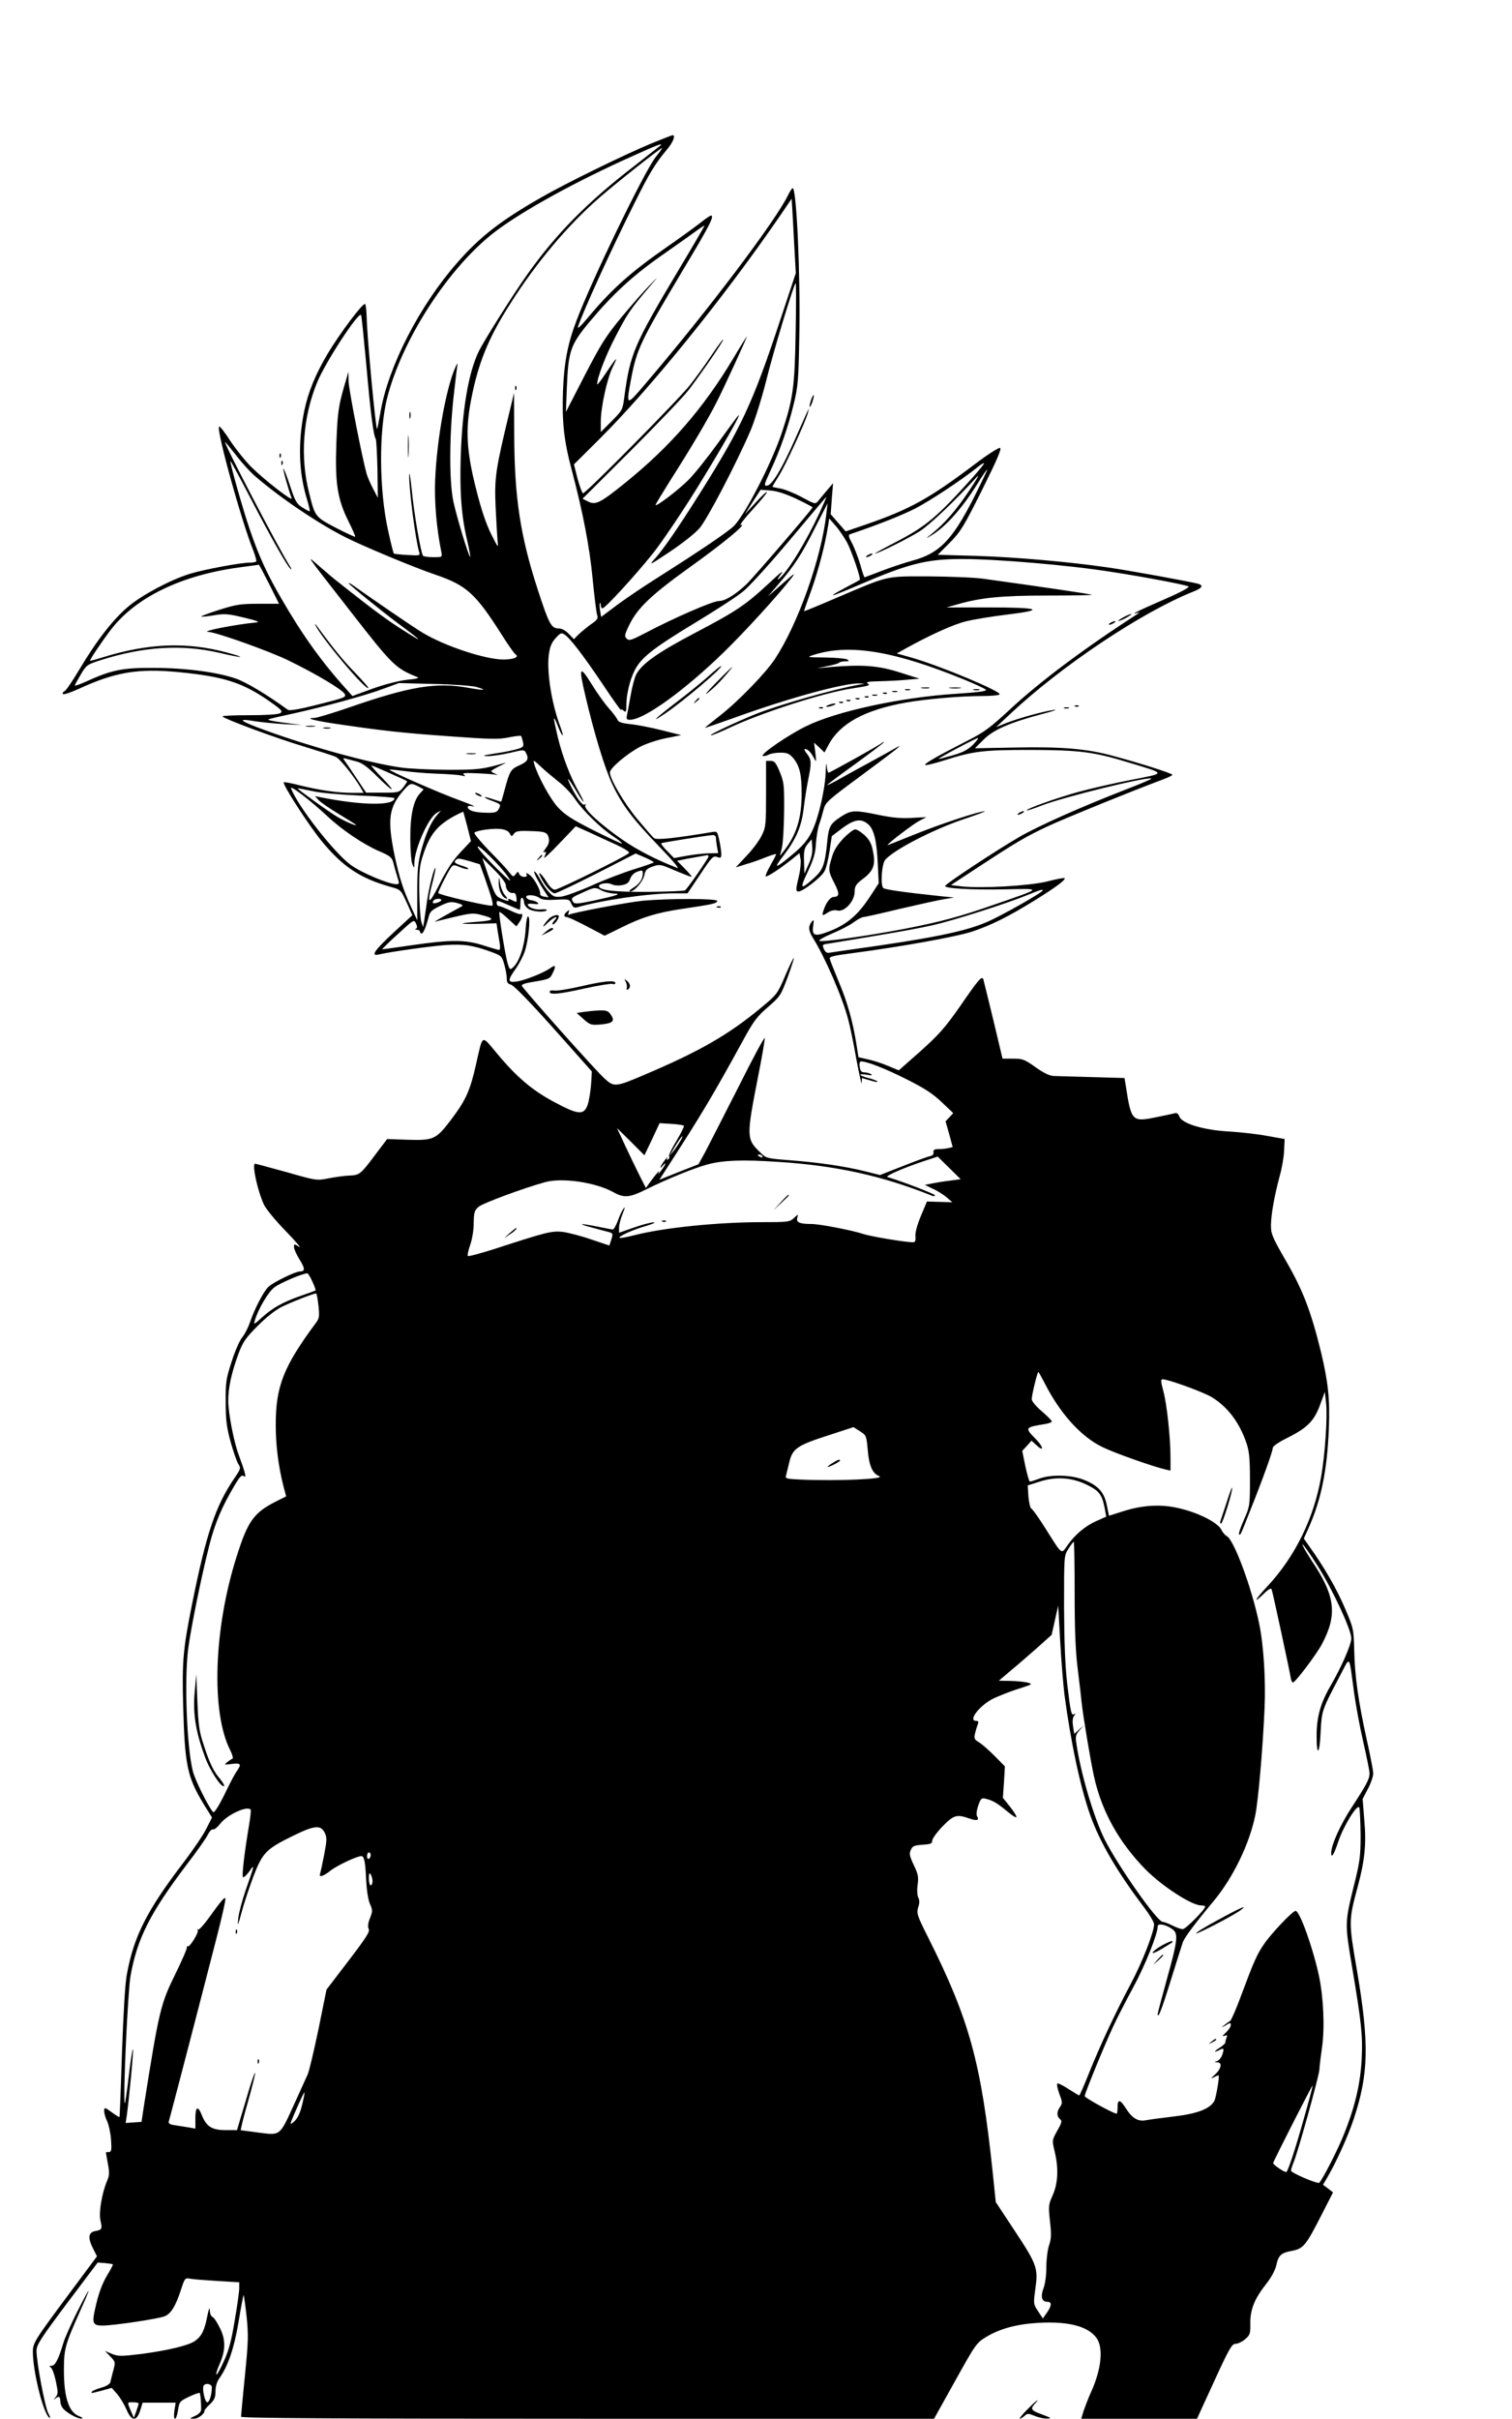 <?xml version="1.0" standalone="no"?>
<!DOCTYPE svg PUBLIC "-//W3C//DTD SVG 20010904//EN"
 "http://www.w3.org/TR/2001/REC-SVG-20010904/DTD/svg10.dtd">
<svg version="1.0" xmlns="http://www.w3.org/2000/svg"
 width="828pt" height="1324pt" viewBox="0 0 828 1324"
 preserveAspectRatio="xMidYMid meet">

<g transform="translate(0,1324) scale(0.1,-0.1)"
fill="#000000" stroke="none">
<path d="M3565 12454 c-149 -62 -466 -217 -600 -294 -224 -128 -337 -216 -462
-359 -206 -235 -377 -568 -419 -815 -9 -50 -17 -92 -19 -94 -7 -8 -55 502 -57
611 -1 37 -5 70 -9 73 -12 7 -138 -161 -204 -271 -68 -115 -107 -210 -129
-315 -35 -173 -30 -335 14 -479 11 -36 18 -67 16 -69 -2 -2 -20 7 -40 20 -32
20 -40 35 -68 120 -18 54 -34 95 -36 93 -4 -3 28 -117 45 -162 9 -23 -147 98
-222 172 -33 33 -84 97 -114 142 -29 46 -57 81 -61 78 -18 -11 121 -515 188
-681 11 -29 18 -55 15 -58 -4 -3 -21 -6 -38 -6 -48 0 -252 -38 -325 -61 -105
-32 -259 -114 -336 -178 -83 -69 -175 -187 -270 -347 -37 -62 -73 -115 -81
-118 -8 -3 -12 -10 -8 -15 3 -5 42 8 88 29 198 91 323 112 543 91 251 -24 355
-58 503 -162 65 -46 71 -53 55 -63 -12 -7 -78 -11 -171 -11 -84 0 -149 -3
-145 -7 16 -16 298 -120 442 -163 85 -26 166 -52 179 -58 23 -11 96 -102 135
-167 l17 -30 -63 0 c-81 0 -181 15 -286 41 -46 12 -85 19 -88 17 -9 -10 134
-232 209 -324 115 -139 210 -202 377 -249 55 -15 55 -16 87 -85 l31 -70 -104
-96 c-103 -96 -126 -129 -81 -119 70 16 285 46 368 52 102 6 148 -1 250 -38
54 -20 58 -23 70 -67 8 -26 14 -60 14 -76 0 -23 5 -31 23 -36 15 -3 107 -98
234 -240 l209 -235 -4 -70 c-3 -38 -11 -88 -18 -110 -21 -61 -50 -59 -183 12
-122 65 -207 137 -319 272 -82 97 -72 103 -111 -69 -32 -141 -55 -192 -135
-298 -83 -109 -95 -115 -237 -111 l-114 4 -65 -86 c-80 -107 -86 -112 -143
-114 -26 -1 -76 -8 -112 -15 -66 -13 -67 -13 -231 34 -91 25 -169 46 -172 46
-19 0 14 -152 49 -225 10 -22 63 -87 119 -144 55 -57 88 -96 73 -86 -27 17
-28 17 -28 -2 0 -10 14 -41 30 -67 31 -49 32 -66 2 -66 -25 0 -143 -58 -171
-83 -27 -25 -76 -119 -102 -195 -10 -29 -29 -66 -42 -82 -14 -16 -40 -75 -58
-132 -31 -95 -34 -113 -33 -223 0 -98 5 -138 27 -218 15 -54 34 -108 42 -121
15 -22 13 -27 -21 -77 -104 -152 -155 -305 -233 -694 -49 -245 -54 -308 -48
-550 9 -329 22 -391 112 -540 l46 -74 -32 -63 c-17 -34 -74 -118 -127 -187
-198 -260 -269 -400 -307 -607 -10 -50 -19 -209 -27 -429 -6 -192 -12 -352
-14 -354 -1 -1 -18 9 -37 23 -19 14 -37 26 -40 26 -12 0 -7 -36 9 -70 9 -18
19 -64 22 -101 4 -59 2 -69 -12 -69 -9 0 -16 -1 -16 -3 0 -2 5 -30 11 -62 9
-48 8 -65 -5 -94 -28 -66 -46 -173 -36 -215 11 -48 9 -52 -30 -59 -37 -8 -40
-38 -9 -98 l20 -40 -154 -207 c-186 -250 -197 -267 -197 -315 0 -110 58 -342
91 -362 6 -4 3 8 -7 26 -18 35 -64 278 -64 341 0 32 21 65 167 260 l168 223
40 -3 c22 -2 41 -5 43 -7 2 -1 -10 -25 -26 -51 -33 -54 -53 -108 -72 -196 -17
-75 -11 -88 42 -88 59 0 307 37 340 51 34 14 59 54 88 142 22 68 23 69 54 63
17 -3 84 -8 148 -12 l118 -7 0 -33 c0 -18 -11 -98 -25 -178 -18 -111 -33 -165
-60 -223 -19 -42 -37 -74 -40 -71 -3 3 4 26 15 51 36 80 37 137 5 202 -15 31
-33 59 -41 62 -8 3 -15 19 -15 37 -1 20 -6 7 -15 -38 -15 -76 -32 -107 -69
-132 -37 -24 -147 -50 -288 -69 -115 -14 -129 -14 -164 0 l-38 16 29 -30 c28
-29 29 -31 16 -78 -7 -26 -14 -55 -16 -64 -3 -10 -24 -22 -50 -29 -24 -7 -47
-17 -50 -21 -7 -11 -9 -11 54 5 l54 15 28 -32 c16 -18 39 -56 52 -85 28 -67
56 -69 76 -6 l13 42 91 0 90 0 -7 -44 c-4 -26 -2 -44 3 -44 6 0 13 21 17 48 7
45 9 48 61 73 30 14 56 23 58 20 4 -7 9 -66 7 -94 -1 -10 -15 -24 -34 -32 -31
-14 -31 -14 -6 -15 24 0 59 26 59 44 0 5 14 21 30 36 24 23 30 36 30 70 0 26
8 53 21 71 48 68 80 161 105 307 13 80 26 147 28 149 1 2 9 -50 16 -114 11
-106 10 -140 -9 -329 -12 -117 -21 -217 -21 -223 0 -8 515 -11 1898 -11 l1897
0 116 208 c111 200 117 208 170 240 75 45 166 70 286 77 162 9 270 -18 317
-82 40 -54 28 -173 -31 -301 -14 -31 -31 -76 -39 -99 l-13 -43 317 0 317 0 94
205 c82 179 97 205 117 205 12 0 36 11 52 25 27 23 30 30 29 87 -1 76 23 135
87 216 27 34 49 75 55 101 12 56 26 69 86 80 62 12 76 28 160 193 l65 127 -27
21 -28 21 19 32 c51 85 118 233 150 330 81 244 85 410 17 811 -46 266 -46 273
4 458 39 144 48 236 36 367 l-9 114 29 55 c16 30 29 68 29 84 0 16 -16 98 -35
183 -46 209 -66 347 -69 490 -3 118 -4 122 -50 230 -44 104 -117 231 -193 336
l-33 47 26 58 c69 154 102 316 111 545 6 160 -3 251 -43 418 -54 221 -99 338
-189 494 -78 135 -85 152 -85 200 1 60 18 158 48 270 12 42 23 105 24 139 l3
63 -95 17 c-52 10 -144 20 -205 24 -141 7 -261 43 -276 81 -5 14 -15 23 -22
20 -6 -2 -53 -12 -103 -22 -135 -28 -139 -24 -169 172 l-7 42 -176 5 c-97 3
-192 5 -211 6 -23 1 -55 16 -100 48 -60 43 -71 47 -123 47 l-58 0 -50 210
c-28 116 -53 216 -55 224 -8 21 -25 2 -128 -148 -82 -117 -114 -153 -215 -244
l-120 -106 -58 24 c-33 14 -82 30 -111 36 l-52 12 -11 71 c-20 123 -48 226
-96 340 -25 61 -48 118 -50 127 -4 12 17 18 128 32 264 35 564 89 650 117 107
36 196 80 342 170 118 73 174 115 166 123 -3 3 -45 -5 -95 -18 -98 -24 -356
-39 -469 -27 l-59 7 154 101 c206 135 259 166 381 223 88 41 479 200 631 256
26 10 47 20 47 24 0 7 -174 63 -320 102 -148 41 -285 52 -541 47 l-220 -4 47
47 c53 54 145 94 323 141 58 15 86 25 62 22 -58 -8 -192 -45 -261 -72 l-55
-22 75 70 c283 266 724 560 1008 673 45 18 53 32 25 41 -34 10 -388 75 -498
90 -213 31 -502 56 -715 63 l-215 6 66 66 c59 60 76 87 178 291 84 169 108
226 97 228 -8 2 -69 -37 -135 -87 -250 -189 -357 -248 -593 -330 l-117 -40
-41 47 -41 47 6 85 7 85 -34 -40 c-18 -21 -40 -48 -48 -58 -15 -18 -18 -17
-90 22 -41 22 -94 43 -117 47 -24 4 -43 8 -43 10 0 2 16 28 35 59 35 54 147
297 159 345 l6 25 -12 -25 c-6 -14 -36 -80 -66 -148 -70 -157 -123 -246 -150
-250 -20 -3 -19 3 17 81 54 115 98 243 128 367 23 94 26 132 30 369 7 329 -15
811 -36 811 -4 0 -15 -17 -25 -37 -66 -139 -443 -638 -781 -1033 -106 -125
-107 -125 -80 21 32 169 50 207 291 611 140 233 168 288 147 288 -4 0 -32 -19
-62 -43 -31 -24 -110 -81 -176 -127 -203 -141 -305 -232 -440 -394 -34 -41
-54 -59 -50 -45 25 78 182 423 306 670 84 170 116 222 181 300 35 41 49 80 31
79 -5 -1 -57 -21 -118 -46z m50 -12 c-6 -5 -70 -54 -142 -111 -256 -197 -428
-371 -586 -594 -77 -108 -240 -367 -267 -424 -55 -116 -89 -317 -97 -573 -6
-198 4 -330 37 -466 10 -43 17 -81 15 -82 -6 -6 -74 217 -92 302 -23 107 -23
348 0 566 10 91 20 174 22 185 3 11 -2 5 -10 -13 -51 -111 -102 -391 -112
-617 -5 -119 7 -265 34 -397 5 -28 5 -28 -45 -28 -28 0 -53 4 -56 8 -12 21
-48 226 -60 350 -8 75 -14 117 -15 92 -2 -76 35 -360 55 -424 6 -17 1 -18 -64
-14 -39 2 -73 6 -75 8 -3 3 -17 58 -31 123 -50 222 -52 545 -6 728 83 326 343
724 597 915 152 114 441 273 748 410 134 61 170 74 150 56z m-26 -64 c-64 -84
-348 -670 -432 -893 -49 -128 -68 -231 -74 -385 -6 -169 5 -273 48 -433 61
-230 98 -423 114 -592 9 -93 20 -182 24 -197 8 -24 4 -30 -38 -59 -25 -19 -55
-44 -67 -56 l-21 -22 -28 29 c-18 19 -39 30 -56 30 -40 0 -53 24 -114 212 -96
294 -128 506 -129 850 l-1 227 -27 -112 c-74 -308 -81 -351 -74 -512 4 -82 9
-168 11 -190 5 -37 2 -33 -35 41 -27 53 -55 136 -81 240 -54 209 -61 330 -30
491 39 205 95 342 215 530 144 227 317 433 493 585 92 80 330 268 339 268 2 0
-15 -24 -37 -52z m760 -473 l9 -160 -93 -280 c-143 -431 -208 -569 -429 -920
-127 -202 -208 -319 -255 -369 -30 -33 -17 -26 86 43 68 45 141 103 163 129
42 47 203 356 280 535 23 54 61 175 85 270 40 163 150 525 162 537 3 3 3 -119
0 -270 -5 -301 -14 -364 -76 -550 -55 -163 -194 -435 -259 -506 -27 -30 -193
-142 -435 -295 -65 -41 -158 -104 -207 -140 l-88 -66 -6 35 c-3 20 -3 38 -1
41 3 2 5 -3 5 -12 0 -10 4 -17 9 -17 15 0 176 176 276 300 50 63 158 223 240
355 136 220 253 425 228 400 -6 -5 -57 -75 -114 -154 -57 -79 -129 -169 -161
-200 -55 -55 -178 -148 -178 -135 0 4 38 66 83 138 108 169 207 336 253 428
39 76 164 349 164 356 0 3 -35 -53 -77 -124 -163 -271 -343 -478 -588 -676
-140 -113 -164 -124 -205 -103 l-30 15 259 258 c141 141 285 291 318 332 51
65 162 224 188 270 19 34 -15 -9 -63 -81 -27 -41 -78 -111 -112 -155 -63 -80
-571 -594 -587 -594 -5 0 -18 36 -30 79 l-20 79 139 138 c281 280 680 772 989
1222 l64 94 3 -44 c1 -23 7 -115 11 -203z m-639 -153 c-236 -396 -259 -448
-290 -677 -10 -80 -11 -80 -70 -140 l-60 -60 0 56 c0 80 35 239 66 301 32 65
21 54 -40 -37 -25 -38 -46 -65 -46 -58 0 35 49 163 102 263 64 123 77 143 176
260 63 74 63 74 9 18 -31 -31 -100 -110 -154 -175 -85 -103 -111 -144 -201
-318 l-103 -200 5 130 c8 204 19 237 126 365 122 146 232 248 384 355 71 50
154 108 185 131 31 23 57 40 59 39 1 -1 -65 -115 -148 -253z m-1704 -509 c23
-263 39 -387 52 -407 3 -6 7 -80 9 -166 l2 -155 -26 50 c-14 27 -30 63 -35 80
-24 85 -98 461 -99 507 l-1 53 -13 -45 c-42 -140 -46 -170 -53 -344 -8 -219 5
-307 67 -431 22 -44 38 -81 36 -83 -2 -2 -50 20 -106 49 -114 60 -114 60 -147
194 -49 194 -33 410 43 598 43 108 226 389 242 373 3 -2 15 -125 29 -273z
m-713 -495 c30 -40 79 -94 109 -119 137 -117 342 -256 494 -332 100 -50 371
-163 489 -203 170 -58 219 -103 361 -326 35 -56 70 -105 76 -109 24 -15 -7
-29 -66 -29 -99 0 -325 75 -444 148 -49 29 -272 182 -383 261 -10 7 -19 11
-19 8 0 -6 174 -148 280 -227 136 -101 134 -104 -10 -12 -47 30 -131 91 -188
136 -57 44 -118 92 -135 106 -18 13 -63 51 -102 85 -81 70 -99 96 167 -245
227 -292 245 -309 363 -356 14 -5 -2 -10 -55 -15 -45 -5 -120 -24 -188 -48
l-112 -41 -34 38 c-134 148 -242 299 -355 495 -79 136 -122 230 -172 375 -39
114 -112 372 -107 378 2 1 53 -93 113 -209 111 -213 196 -364 217 -382 7 -5 3
4 -7 20 -60 94 -363 675 -352 675 2 0 29 -33 60 -72z m4035 -120 c-195 -217
-255 -268 -420 -354 -68 -35 -120 -64 -116 -64 16 0 186 84 246 123 57 37 190
164 312 297 17 19 -1 -14 -42 -75 -71 -107 -136 -181 -208 -239 -31 -24 -31
-26 -5 -10 84 48 180 157 274 312 18 28 35 52 37 52 3 0 -32 -72 -76 -160
-117 -228 -186 -299 -334 -339 -43 -12 -119 -37 -168 -56 -50 -19 -92 -35 -94
-35 -2 0 -13 33 -24 73 -12 39 -32 91 -45 115 -17 30 -20 44 -12 47 149 50
290 106 360 142 81 42 252 155 337 223 19 16 37 27 39 24 2 -2 -26 -36 -61
-76z m-966 -119 c48 -23 88 -44 88 -46 0 -8 -322 -382 -361 -420 -64 -60 -118
-93 -153 -93 -33 0 -251 -95 -400 -174 -79 -41 -91 -45 -104 -32 -14 13 -12
22 16 79 45 91 122 163 332 314 177 126 316 241 277 229 -10 -3 18 34 62 82
45 49 81 93 81 98 -1 5 -28 -20 -61 -56 l-60 -65 43 67 43 67 54 -4 c37 -3 83
-18 143 -46z m126 -76 c-76 -163 -175 -324 -224 -363 -10 -8 -5 3 11 25 21 28
4 16 -60 -44 -131 -122 -178 -154 -406 -274 -208 -109 -295 -171 -325 -229 -9
-17 -22 -67 -30 -112 -8 -45 -17 -93 -20 -108 -5 -24 -3 -28 16 -28 76 0 296
158 514 370 111 108 295 309 368 403 28 36 21 32 -47 -28 l-80 -70 56 65 c89
103 129 165 202 310 l69 135 -7 -60 c-28 -243 -154 -598 -281 -792 -52 -78
-200 -231 -301 -310 -46 -36 -83 -66 -83 -67 0 -2 80 26 178 61 289 104 590
186 671 182 l26 -2 -25 -4 c-140 -24 -443 -110 -575 -163 -108 -44 -248 -110
-243 -115 3 -3 52 17 109 44 171 80 509 189 662 212 98 15 106 17 87 29 -10 7
11 10 65 11 44 1 112 4 150 8 l70 6 -110 35 c-117 37 -203 43 -375 29 l-75 -7
57 12 c31 6 60 14 64 19 4 4 19 7 33 7 21 0 23 2 11 10 -8 5 -62 10 -120 11
-104 1 -104 1 -62 15 195 61 438 21 822 -136 58 -24 111 -48 118 -55 9 -8 -31
-14 -165 -23 -300 -19 -654 -96 -818 -177 -97 -47 -256 -156 -237 -163 6 -2
20 1 31 7 11 6 40 11 64 11 38 0 49 -5 71 -30 35 -42 46 -89 46 -195 0 -135
-29 -226 -99 -315 l-20 -25 11 45 c6 25 11 115 12 200 1 144 -1 159 -24 215
-21 51 -29 60 -50 60 l-25 0 0 -180 c0 -170 -1 -183 -24 -229 -13 -27 -50 -77
-83 -111 l-59 -63 58 18 c32 9 82 27 111 39 28 11 52 18 52 15 0 -4 -14 -31
-31 -61 -17 -30 -29 -57 -26 -60 6 -6 79 42 143 93 l42 34 6 -33 c3 -17 -1
-59 -9 -92 -18 -75 -18 -85 -2 -85 24 0 127 80 142 111 9 16 21 66 28 111 l12
81 58 44 c66 48 101 54 139 23 33 -26 49 -88 55 -220 l5 -105 -49 -75 c-63
-96 -123 -148 -212 -184 -88 -35 -106 -31 -98 25 5 36 4 38 -9 22 -19 -26 -17
-48 10 -91 64 -102 161 -325 191 -443 10 -35 30 -134 45 -219 16 -85 29 -143
29 -128 l1 27 45 -13 c25 -8 43 -11 40 -6 -2 4 -25 13 -50 19 -54 14 -60 26
-7 18 25 -5 32 -3 22 3 -8 5 -25 10 -36 10 -16 0 -23 7 -26 30 -3 18 0 30 7
30 34 0 135 -40 250 -98 98 -49 145 -80 193 -126 l62 -59 -21 -23 -21 -22 20
-70 19 -71 -21 -5 c-12 -3 -36 -6 -54 -6 -25 0 -32 -4 -30 -17 2 -11 -5 -19
-17 -21 -11 -2 -78 -26 -148 -54 l-128 -50 -84 21 c-109 27 -252 48 -410 60
-126 10 -129 10 -162 43 -76 73 -76 85 -12 413 22 109 38 205 37 213 -2 7 -67
-114 -145 -270 -79 -155 -160 -314 -180 -352 l-38 -69 -107 -42 -107 -43 36
56 c196 303 257 406 420 703 59 109 78 134 138 186 67 58 71 64 108 163 21 57
36 104 34 106 -2 2 -23 -41 -47 -97 -42 -99 -45 -103 -132 -175 -177 -147
-334 -238 -643 -369 -152 -65 -163 -66 -213 -20 -48 42 -451 495 -455 510 -1
5 18 13 43 17 107 18 110 18 125 48 22 43 18 53 -12 30 -36 -25 -137 -66 -185
-73 -49 -7 -49 7 -4 70 19 27 41 69 50 96 20 60 32 182 19 190 -6 4 -12 -25
-15 -76 -6 -87 -34 -171 -68 -202 -17 -15 -19 -14 -29 18 -13 39 -52 280 -46
285 2 2 24 -15 48 -38 l45 -41 16 23 c17 23 22 53 8 44 -4 -2 -30 6 -57 20
-28 13 -56 24 -62 24 -7 0 -13 7 -13 15 0 19 -1 19 66 -10 31 -14 58 -25 60
-25 2 0 4 16 4 36 0 21 4 33 10 29 6 -3 10 -15 10 -25 0 -10 10 -26 22 -34 23
-17 93 -22 102 -8 2 4 -10 6 -29 4 -32 -4 -75 11 -75 27 0 4 15 6 33 3 22 -3
29 -1 22 6 -5 6 -21 12 -34 14 -14 1 -26 9 -29 16 -5 17 48 15 72 -3 13 -10
39 -13 91 -10 70 4 73 3 84 -22 9 -20 16 -24 34 -19 132 39 392 76 527 76 l75
0 70 104 c63 95 71 103 92 95 20 -7 23 -5 23 16 0 13 -5 47 -11 75 -11 50 -11
50 -42 45 -203 -34 -301 -44 -315 -33 -9 7 -50 55 -93 106 -72 87 -149 218
-149 254 0 23 92 101 163 139 32 17 96 39 143 48 l85 17 -108 27 c-59 15 -137
30 -171 33 -45 5 -65 11 -70 23 -3 9 -24 37 -46 62 -23 25 -66 85 -96 134 -66
106 -72 96 -35 -61 49 -210 107 -400 149 -489 54 -113 110 -188 260 -343 69
-71 109 -119 95 -113 -114 44 -219 98 -301 155 -120 83 -213 169 -203 187 5 7
4 10 -3 5 -12 -7 -38 27 -71 91 -34 68 -24 63 20 -9 47 -80 62 -91 20 -15 -47
82 -89 191 -116 300 -13 56 -23 102 -21 104 2 3 12 -16 21 -42 10 -25 21 -48
26 -50 4 -3 -2 18 -12 46 -47 123 -75 295 -64 392 6 45 14 67 37 93 26 29 32
32 49 21 29 -18 101 -111 212 -276 53 -80 97 -141 97 -137 0 5 7 3 15 -4 13
-11 15 -7 15 28 0 60 19 140 46 193 34 68 99 120 329 259 114 69 233 146 265
173 33 26 148 153 256 282 108 129 198 235 199 235 2 0 -15 -39 -37 -87z m151
-163 c26 -50 77 -199 69 -204 -2 -2 -34 -20 -73 -40 -116 -62 -97 -59 71 13
270 116 368 141 564 141 189 0 589 -34 820 -71 171 -26 402 -70 418 -79 9 -4
-40 -31 -130 -70 -145 -63 -192 -87 -153 -76 19 5 19 5 1 -7 -281 -181 -532
-368 -696 -521 -108 -100 -140 -124 -235 -172 -168 -86 -240 -127 -227 -132 6
-2 53 10 104 26 160 51 213 57 473 57 269 -1 343 -10 539 -70 205 -62 204 -56
10 -94 -93 -18 -223 -48 -289 -66 -119 -33 -290 -94 -282 -101 2 -2 39 10 82
27 122 47 587 161 600 147 3 -2 -57 -28 -133 -57 -252 -98 -486 -202 -591
-263 -113 -65 -396 -251 -405 -267 -9 -14 139 -23 332 -19 200 4 205 9 -61
-83 -188 -66 -299 -96 -497 -134 -205 -39 -454 -74 -463 -65 -5 4 27 22 70 40
43 18 96 45 117 61 22 16 46 29 54 29 7 0 97 20 200 45 103 24 212 48 242 53
l55 9 -70 7 c-210 22 -310 37 -318 45 -17 17 -8 133 11 155 49 55 259 164 427
221 72 24 125 44 118 44 -28 2 -259 -75 -390 -129 -79 -32 -143 -57 -143 -56
0 8 140 115 173 132 l40 21 -79 -4 c-56 -4 -109 1 -181 16 -131 27 -150 27
-204 -7 -64 -42 -71 -53 -80 -150 -12 -115 -23 -144 -69 -186 -77 -70 -83 -65
-37 31 32 68 42 101 45 152 2 36 10 84 17 106 8 22 19 59 25 83 10 40 21 50
208 188 205 152 241 181 182 147 -19 -11 -87 -49 -150 -83 -63 -34 -139 -76
-167 -92 -29 -16 -53 -27 -53 -25 0 3 70 55 155 116 85 62 155 115 155 118 0
3 -6 1 -12 -5 -16 -13 -284 -162 -291 -162 -3 0 -8 17 -10 38 -2 23 -4 11 -5
-30 -3 -97 -40 -258 -76 -330 -23 -46 -49 -77 -101 -121 -101 -85 -114 -87
-54 -10 68 89 98 157 110 257 5 44 16 114 24 154 20 96 19 114 -6 146 -11 14
-17 26 -12 26 16 0 32 -16 48 -45 16 -30 16 -30 10 25 l-7 55 29 -27 28 -27
23 43 c62 116 198 190 422 230 107 19 297 36 417 36 50 0 94 4 97 9 10 16
-322 155 -481 201 l-82 23 52 29 c130 72 258 130 327 147 41 10 143 27 227 37
213 26 178 39 -108 39 l-226 0 61 17 c127 37 243 48 495 48 134 0 242 2 240 4
-4 4 -283 45 -594 88 -49 7 -184 12 -300 13 -241 0 -212 7 -510 -120 -93 -40
-171 -72 -172 -71 -1 1 18 55 42 121 38 108 73 241 90 348 l6 39 34 -39 c19
-21 47 -63 64 -93z m-3165 -227 l54 -108 -112 0 c-98 0 -123 -4 -215 -33 -57
-18 -101 -35 -99 -37 2 -2 34 1 70 7 59 10 78 8 165 -13 68 -16 89 -24 68 -26
-116 -11 -314 -50 -263 -52 43 -2 336 -106 439 -157 150 -73 291 -157 306
-182 11 -18 3 -21 -143 -58 -107 -27 -158 -36 -168 -29 -117 85 -229 151 -283
170 -104 36 -277 59 -453 59 -169 1 -228 -11 -367 -74 -35 -16 -63 -26 -63
-22 0 4 15 31 33 61 30 51 36 54 107 77 235 75 445 88 649 41 131 -31 160 -30
44 1 -222 60 -432 51 -683 -27 -35 -11 -65 -19 -67 -18 -3 4 61 100 111 166
136 180 387 302 706 345 58 8 106 14 107 15 2 1 27 -47 57 -106z m1134 -563
c64 -19 46 -21 -43 -5 -177 32 -321 8 -660 -110 -88 -30 -171 -55 -184 -55
-54 0 -4 -14 116 -32 259 -38 354 -49 618 -68 232 -17 279 -18 333 -6 35 7 64
10 66 7 2 -3 6 -18 10 -33 5 -23 2 -28 -27 -37 -18 -6 -73 -18 -123 -25 -69
-11 -79 -14 -44 -15 25 0 80 8 123 18 75 18 78 18 87 0 18 -33 10 -48 -35 -68
-48 -21 -54 -31 -82 -136 -9 -33 -17 -61 -18 -63 -1 -1 -21 5 -45 13 -58 20
-62 12 -5 -9 50 -19 49 -19 35 -47 -9 -15 -21 -19 -63 -18 -64 1 -99 10 -105
28 -3 10 4 12 29 7 19 -4 -13 11 -71 32 -116 42 -392 163 -387 169 2 2 37 -2
78 -7 41 -6 121 -13 179 -15 58 -2 119 -6 135 -10 24 -5 27 -4 15 5 -11 9 6
10 75 7 50 -2 97 -6 105 -9 8 -2 5 0 -7 6 -13 5 -23 12 -23 15 0 3 22 16 48
29 26 12 38 20 27 16 -121 -35 -146 -38 -315 -38 -96 1 -212 6 -257 13 -173
25 -495 114 -742 204 -145 53 -159 67 -48 48 34 -5 105 -12 157 -15 l95 -5
-100 13 c-55 7 -93 15 -85 18 8 4 69 18 135 32 168 37 394 98 495 136 l85 31
190 -5 c105 -2 209 -10 233 -16z m2720 -317 c-28 -27 -55 -42 -112 -58 -42
-12 -76 -21 -76 -19 0 5 205 114 215 114 5 0 -7 -16 -27 -37z m-3373 -92 c29
-8 59 -30 110 -81 38 -38 74 -70 79 -70 6 0 -19 29 -54 65 -35 36 -61 65 -56
65 6 0 183 -78 195 -86 2 -2 -7 -16 -20 -33 -23 -29 -26 -30 -114 -30 l-90 0
-50 75 c-27 41 -57 85 -65 96 -13 19 -13 20 5 15 11 -3 38 -10 60 -16z m1105
-111 c30 -23 70 -65 89 -94 43 -63 139 -158 209 -204 29 -19 50 -37 48 -39 -2
-3 -71 30 -154 71 -118 60 -159 86 -196 126 -43 46 -113 175 -131 240 -6 22
-3 21 36 -16 24 -23 69 -60 99 -84z m-769 -25 l29 -16 -20 -22 c-36 -38 -54
-121 -53 -247 0 -63 5 -126 11 -140 11 -25 11 -25 11 6 2 81 79 252 124 275
l22 12 -21 -24 c-33 -37 -61 -99 -86 -190 -19 -70 -23 -109 -23 -235 l0 -152
-33 72 c-44 95 -66 164 -92 287 -39 192 -31 258 46 348 40 46 43 47 85 26z
m-496 -165 c78 -73 198 -154 283 -190 58 -25 68 -33 76 -62 4 -18 14 -52 21
-75 13 -40 13 -43 -5 -43 -42 0 -194 64 -250 106 -91 67 -290 322 -326 418 -9
23 107 -66 201 -154z m179 115 c102 -4 186 -10 186 -14 0 -43 -181 -40 -405 5
l-30 6 20 -22 c11 -12 62 -47 112 -77 51 -31 93 -57 93 -59 0 -6 -55 17 -100
43 -41 23 -220 152 -220 157 0 2 36 -5 79 -14 47 -11 155 -20 265 -25z m585
-169 l20 -80 -59 -63 c-41 -44 -75 -96 -114 -174 -60 -119 -71 -115 -36 16 10
39 16 72 15 73 -7 8 -36 -106 -46 -178 -6 -41 -13 -91 -16 -110 l-6 -35 -10
30 c-5 17 -10 91 -11 165 -1 116 2 144 22 203 37 112 78 161 177 214 22 11 41
20 42 20 1 -1 10 -38 22 -81z m818 -101 c46 -22 73 -39 67 -45 -19 -19 -385
-200 -405 -200 -13 0 -29 16 -47 45 -28 45 -52 63 -31 23 23 -46 60 -88 77
-88 9 0 113 50 230 109 l213 109 49 -21 c27 -12 50 -24 50 -27 0 -3 -48 -20
-107 -38 -58 -18 -163 -58 -232 -89 -69 -31 -144 -58 -167 -61 -35 -4 -45 0
-67 24 -15 15 -37 48 -49 71 -13 24 -27 43 -31 43 -9 0 21 -58 58 -113 l19
-29 -25 4 c-13 2 -23 9 -21 16 3 16 -26 72 -49 95 -20 19 -34 23 -24 7 3 -5
-3 -10 -15 -10 -11 0 -23 7 -27 16 -6 15 -7 15 -19 -1 -13 -17 -15 -16 -36 11
-12 16 -61 69 -110 118 -48 50 -84 94 -80 98 13 13 103 25 145 20 24 -3 41
-11 48 -24 10 -18 11 -19 23 -2 10 14 27 17 82 15 89 -2 101 -6 109 -38 4 -19
0 -35 -16 -56 -12 -16 -17 -27 -10 -23 14 9 14 1 1 -27 -6 -12 31 21 81 74
l92 96 74 -33 c40 -19 108 -50 150 -69z m543 43 c0 -7 3 -30 6 -50 l7 -38 -49
-1 c-27 0 -81 -6 -121 -13 l-72 -13 -37 38 c-21 21 -36 41 -33 43 4 4 244 42
282 45 9 0 17 -5 17 -11z m508 -149 l-23 -51 -2 68 c-2 56 2 72 20 94 l22 26
3 -43 c2 -29 -4 -60 -20 -94z m-1646 -69 c25 -36 12 -26 -65 49 -52 52 -98
103 -101 114 -7 27 126 -103 166 -163z m1098 112 c0 -10 -117 -179 -129 -186
-5 -3 -96 -7 -202 -8 -186 -1 -269 8 -269 32 0 14 50 21 71 9 12 -6 36 -8 56
-4 26 5 37 13 44 35 7 18 21 32 40 39 26 9 29 8 29 -10 0 -31 -18 -58 -53 -79
-18 -11 -25 -20 -16 -20 23 0 70 54 78 91 5 26 14 35 46 46 38 13 43 12 121
-22 46 -19 86 -35 90 -35 5 0 -11 20 -35 44 l-43 44 53 11 c30 5 65 12 79 14
14 2 28 5 33 6 4 0 7 -3 7 -7z m-1305 -27 l53 -16 26 -72 c38 -109 49 -148 42
-154 -8 -8 -296 59 -296 69 0 10 46 103 67 135 14 20 16 21 50 7 19 -8 40 -13
46 -11 7 2 -7 10 -30 17 -42 13 -50 20 -36 33 9 10 19 9 78 -8z m195 -131 c0
-25 21 -46 41 -42 9 2 15 -8 17 -25 3 -26 2 -27 -17 -18 -24 13 -34 14 -26 2
3 -5 -12 -2 -34 7 -37 16 -40 21 -74 121 l-36 105 64 -64 c40 -40 65 -73 65
-86z m526 -29 c16 -8 45 -15 64 -16 50 -1 19 -11 -109 -39 -85 -18 -105 -19
-112 -8 -14 21 -12 24 49 51 67 31 71 32 108 12z m2414 1 c0 -11 -227 -140
-310 -175 -122 -52 -309 -89 -755 -151 -44 -6 -89 -13 -101 -15 -15 -3 -24 2
-32 20 -10 23 -9 25 21 29 370 61 478 80 576 102 113 25 407 119 526 168 61
25 75 29 75 22z m-3294 -55 c-7 -11 -46 -21 -46 -12 0 13 13 21 32 21 11 0 17
-4 14 -9z m113 -32 c-124 -68 -161 -90 -144 -84 11 4 62 16 113 28 81 19 98
20 140 8 74 -19 70 -29 -14 -36 -119 -9 -121 -14 -7 -12 l102 3 6 -41 c4 -22
9 -55 12 -72 3 -18 1 -33 -3 -33 -5 0 -44 11 -87 25 -99 32 -179 32 -392 1
-88 -13 -161 -23 -162 -22 -1 1 37 39 86 83 87 80 88 81 99 58 8 -18 8 -25 -1
-29 -7 -2 -4 -5 6 -5 9 -1 17 -5 17 -11 0 -5 4 -10 9 -10 9 0 24 35 38 90 7
29 17 39 63 61 46 22 59 25 93 16 26 -7 35 -13 26 -18z m1216 -1201 c3 -3 -15
-40 -40 -82 -26 -42 -44 -80 -41 -85 4 -5 1 -13 -5 -17 -8 -5 -10 -2 -5 7 4 8
0 5 -9 -6 -26 -32 -41 -65 -15 -35 26 30 11 -3 -15 -35 -9 -11 -13 -13 -9 -5
10 20 -5 4 -41 -44 l-28 -39 -35 69 c-19 38 -55 112 -79 164 l-44 95 75 -74
75 -75 42 88 41 88 64 -4 c35 -2 66 -7 69 -10z m-21 -86 c-9 -16 -25 -39 -36
-53 l-20 -24 16 28 c28 48 48 77 53 77 2 0 -3 -13 -13 -28z m451 -82 c3 -6 -1
-7 -9 -4 -18 7 -21 14 -7 14 6 0 13 -4 16 -10z m1033 -132 c-29 -3 -73 -10
-98 -15 l-45 -9 45 -22 c25 -11 59 -33 75 -47 l30 -26 -70 2 -69 2 -33 -79
c-20 -48 -32 -92 -30 -111 2 -25 -1 -33 -13 -33 -43 0 -234 32 -275 46 -61 20
-236 54 -283 54 -63 0 -83 9 -76 34 6 21 6 21 -18 -1 -23 -22 -33 -23 -176
-23 -239 0 -536 -30 -696 -71 -43 -11 -80 -18 -83 -15 -8 8 73 45 144 65 37
11 57 20 43 20 -14 0 -62 -12 -107 -28 l-83 -29 0 28 c0 16 9 50 20 77 12 29
14 41 6 29 -8 -10 -23 -40 -32 -67 -10 -27 -23 -49 -28 -49 -6 0 -43 7 -81 15
-39 8 -77 14 -85 14 -13 -1 10 -8 132 -40 36 -9 36 -10 26 -43 l-11 -34 -101
34 c-55 19 -126 37 -156 41 -60 6 -90 -2 -373 -94 -76 -24 -142 -42 -145 -38
-3 3 2 29 12 58 11 30 20 81 20 120 1 61 4 71 27 91 23 20 245 102 364 135 94
26 277 -1 374 -55 60 -33 88 -31 189 20 103 51 257 114 327 132 84 23 192 27
385 14 318 -20 571 -76 843 -185 9 -4 17 -3 17 2 0 7 -176 75 -260 100 -16 5
92 52 205 89 l70 23 63 -62 63 -62 -53 -7z m-3497 -554 c12 -25 19 -47 17 -48
-1 -1 -39 -15 -83 -30 -97 -34 -154 -66 -213 -120 -40 -37 -44 -38 -37 -16 17
61 73 156 106 182 30 24 154 77 182 78 4 0 17 -21 28 -46z m33 -131 c6 -60 5
-70 -16 -97 -176 -238 -218 -345 -218 -556 0 -114 15 -229 43 -338 l14 -53
-58 -29 c-119 -61 -152 -106 -213 -300 -126 -395 -141 -854 -35 -1061 12 -24
17 -45 12 -46 -6 -2 -19 -11 -29 -19 -18 -14 -16 -15 22 -10 51 7 58 0 34 -34
-11 -15 -37 -63 -58 -107 -40 -84 -69 -130 -75 -122 -26 28 -100 178 -111 224
-33 131 -47 493 -26 665 14 112 73 402 115 566 32 128 71 218 142 337 28 47
38 56 49 46 15 -12 7 21 -29 118 -27 72 -57 230 -57 295 0 74 18 154 56 258
24 64 39 86 104 151 44 45 98 88 130 104 49 25 175 74 191 75 3 0 9 -30 13
-67z m3972 -415 c87 -174 203 -303 325 -361 69 -33 273 -105 342 -121 l27 -6
0 67 c0 114 -20 297 -39 367 -14 52 -15 66 -5 66 32 0 233 -73 275 -101 85
-54 148 -139 185 -249 15 -44 19 -85 19 -200 0 -141 -1 -147 -33 -219 -18 -41
-30 -76 -27 -79 7 -8 8 -7 58 121 72 180 127 333 127 351 0 10 32 32 89 60
104 53 140 91 173 184 l23 63 7 -63 c8 -75 -6 -282 -27 -400 -39 -228 -143
-439 -295 -602 -67 -71 -82 -101 -20 -41 28 28 41 34 44 24 6 -16 97 -439 104
-481 2 -16 8 -28 12 -28 13 0 128 152 159 210 86 162 74 264 -56 457 -30 46
-53 86 -50 89 2 3 40 -50 83 -118 81 -128 184 -349 184 -396 0 -35 -55 -159
-113 -259 -55 -94 -77 -171 -77 -275 0 -117 17 -102 22 21 6 118 6 118 107
310 57 108 47 119 76 -93 9 -65 31 -187 50 -269 19 -83 35 -161 35 -174 0 -31
-16 -61 -95 -182 -64 -97 -115 -210 -115 -253 0 -34 15 -10 39 62 28 84 105
210 115 185 3 -10 6 -76 7 -149 0 -117 -4 -146 -35 -271 -52 -210 -52 -212
-12 -450 52 -310 59 -377 53 -505 -7 -134 -36 -261 -97 -412 -31 -80 -114
-242 -135 -266 -8 -9 -155 54 -155 66 0 7 7 29 15 48 24 58 137 465 140 503 1
20 8 77 15 126 15 104 8 268 -16 384 -31 150 -106 361 -129 361 -16 0 -133
-123 -173 -182 -39 -56 -58 -101 -124 -278 -27 -74 -55 -138 -61 -142 -7 -4
-21 -14 -32 -23 -19 -16 -18 -16 8 -1 24 15 27 15 27 1 0 -9 -12 -27 -27 -41
-19 -17 -21 -23 -8 -18 15 6 17 4 12 -10 -4 -10 -7 -22 -7 -27 0 -5 -15 -18
-32 -29 -34 -21 -32 -28 3 -10 22 12 24 4 10 -34 -6 -13 -18 -26 -28 -29 -15
-4 -14 -5 4 -6 28 -1 21 -37 -16 -69 -21 -20 -22 -22 -4 -13 12 6 23 11 26 11
7 0 -13 -121 -23 -140 -23 -43 -92 -70 -219 -85 -66 -8 -136 -17 -156 -21 -44
-8 -75 11 -110 66 -31 49 -45 51 -45 5 0 -19 -2 -35 -5 -35 -17 0 -175 87
-175 96 0 14 104 269 155 379 20 44 70 141 110 215 65 119 135 294 135 336 0
18 44 10 80 -16 34 -24 30 -59 -31 -278 -27 -97 -49 -180 -49 -186 0 -33 24
30 73 189 31 99 60 191 65 205 11 28 69 105 170 226 105 127 194 310 226 467
16 76 41 359 51 587 7 152 -5 346 -30 465 -41 196 -137 454 -176 476 -10 5
-24 21 -31 36 -18 37 -118 89 -219 114 -103 27 -208 22 -320 -14 l-76 -24 -12
58 c-14 72 -49 109 -129 140 -69 26 -176 29 -241 5 -24 -9 -47 -16 -51 -16 -4
0 -15 38 -25 84 l-17 84 26 28 25 28 26 -24 c43 -41 41 -12 -3 33 -61 62 -61
64 51 82 20 3 37 10 37 14 0 5 -25 30 -55 56 -32 27 -55 55 -55 66 0 23 31
149 36 149 2 0 15 -24 30 -52z m-964 -376 c7 -85 26 -128 62 -142 44 -16 -223
-28 -432 -19 -78 4 -83 5 -77 24 3 11 10 40 16 65 18 81 41 97 221 155 l132
43 36 -23 c34 -22 35 -24 42 -103z m1201 -190 c68 -34 82 -53 97 -130 l8 -44
-54 -24 c-61 -27 -118 -75 -159 -134 -34 -49 -27 -54 -119 92 -37 59 -72 108
-78 110 -6 2 -13 32 -16 65 l-4 62 63 20 c91 30 179 24 262 -17z m-68 -594 c0
-209 5 -320 18 -424 10 -78 19 -159 21 -180 8 -71 47 -308 67 -398 42 -191
136 -360 282 -509 91 -92 253 -197 304 -197 13 0 23 -3 23 -6 0 -16 -107 -124
-123 -124 -10 0 -35 9 -57 20 -22 11 -46 20 -53 20 -30 0 -244 305 -317 450
-60 120 -132 364 -155 523 -7 42 -4 52 16 75 l24 27 -26 -23 -26 -23 -7 42
c-4 27 -2 46 6 57 9 10 9 13 1 9 -16 -10 -20 6 -39 168 -11 97 -16 226 -17
420 0 280 0 280 24 317 13 21 26 38 29 38 3 0 5 -127 5 -282z m-56 -553 c34
-257 86 -504 141 -660 52 -147 148 -312 294 -504 31 -41 56 -83 56 -94 0 -43
-65 -209 -128 -327 -85 -160 -166 -333 -228 -487 -27 -68 -51 -123 -54 -123
-3 0 -29 16 -59 35 -29 19 -56 33 -61 30 -4 -3 1 -28 11 -56 17 -45 18 -52 4
-72 -19 -27 -19 -51 0 -67 12 -10 10 -19 -15 -63 -29 -52 -29 -52 -15 -112 23
-94 19 -175 -10 -241 -24 -53 -24 -61 -15 -144 8 -71 7 -96 -5 -130 -8 -23
-15 -77 -15 -118 0 -46 -6 -93 -16 -119 -17 -45 -9 -73 22 -73 24 0 24 -19 0
-55 l-25 -36 -26 39 c-26 39 -26 42 -16 117 17 119 11 137 -109 319 l-107 162
-17 165 c-63 597 -127 833 -352 1281 -62 123 -65 134 -56 167 8 23 8 40 1 53
-6 12 -8 40 -4 70 6 44 3 59 -21 109 -23 49 -26 62 -16 83 9 21 19 25 64 28
45 3 53 6 53 23 1 11 26 46 57 78 61 62 77 67 146 43 42 -15 57 -10 42 13 -4
8 -2 32 7 57 14 40 17 43 41 38 39 -10 62 -23 115 -67 26 -22 50 -38 53 -34 3
3 -12 28 -34 56 l-40 50 6 86 5 86 -54 55 c-30 30 -68 64 -85 75 -29 17 -31
22 -24 52 4 17 11 40 15 50 5 12 2 17 -9 17 -48 0 20 87 97 124 29 13 81 34
117 46 36 11 72 24 80 27 22 9 -33 20 -108 22 l-62 1 67 57 c38 31 103 88 145
125 l77 69 18 80 18 80 11 -198 c6 -109 17 -238 23 -288z m-4456 -632 c2 -5
-2 -42 -9 -83 -25 -148 -41 -281 -33 -286 4 -2 20 12 35 33 30 44 28 34 -20
-102 -19 -55 -38 -125 -41 -155 -5 -49 -3 -46 19 35 13 50 43 138 65 197 50
128 69 147 216 219 118 58 152 61 174 15 12 -25 11 -41 -4 -120 -10 -50 -20
-97 -22 -103 -9 -22 18 -14 58 18 34 27 144 79 168 79 15 0 22 -31 26 -130 3
-57 11 -110 21 -132 15 -34 15 -40 0 -78 -11 -28 -13 -46 -7 -59 8 -14 -14
-48 -111 -175 l-120 -157 -44 -217 c-25 -119 -51 -230 -59 -247 -7 -16 -40
-89 -73 -161 -81 -178 -75 -173 -193 -158 -52 7 -97 13 -100 13 -3 1 14 70 38
153 24 84 42 157 40 162 -1 4 -15 -34 -31 -85 -15 -52 -37 -124 -48 -161 l-20
-68 -63 0 c-74 0 -104 19 -129 80 -22 56 -36 50 -36 -16 l0 -56 -32 6 c-18 3
-52 8 -76 12 -35 5 -41 10 -37 24 7 21 190 725 264 1014 28 109 49 202 45 205
-6 6 -24 -15 -93 -111 -27 -37 -52 -64 -56 -60 -5 4 -5 2 -2 -4 7 -12 -46 -97
-55 -88 -3 3 -6 -1 -5 -8 1 -7 -27 -70 -61 -140 -83 -168 -91 -202 -175 -733
l-12 -80 -44 -3 -43 -3 6 38 c12 85 38 353 34 365 -2 6 -13 -60 -23 -147 -10
-88 -20 -154 -22 -148 -10 29 17 615 32 698 37 206 108 345 311 613 53 69 103
140 112 159 9 18 21 31 28 29 7 -3 24 11 39 30 39 51 153 103 168 77z m657
-247 c0 -8 -4 -18 -10 -21 -5 -3 -10 3 -10 14 0 12 5 21 10 21 6 0 10 -6 10
-14z m10 -143 c0 -13 -4 -23 -10 -23 -5 0 -10 17 -10 38 0 27 3 33 10 22 5 -8
10 -25 10 -37z m5099 -1304 c-45 -161 -83 -276 -94 -288 -7 -6 -76 41 -73 49
8 23 213 426 216 424 2 -1 -20 -84 -49 -185z m-5485 78 c-10 -43 -25 -73 -42
-89 -15 -14 -23 -17 -20 -8 16 44 72 169 75 166 2 -2 -4 -33 -13 -69z m-494
-1546 c0 -39 -13 -81 -25 -81 -13 0 -29 75 -20 91 11 17 45 10 45 -10z m-401
-88 c0 -5 -6 -24 -13 -43 l-13 -35 -17 39 c-20 49 -21 46 14 46 17 0 30 -3 29
-7z"/>
<path d="M2242 10965 c0 -16 2 -22 5 -12 2 9 2 23 0 30 -3 6 -5 -1 -5 -18z"/>
<path d="M2234 10795 c0 -55 1 -76 3 -47 2 29 2 74 0 100 -2 26 -3 2 -3 -53z"/>
<path d="M2821 11114 c0 -11 3 -14 6 -6 3 7 2 16 -1 19 -3 4 -6 -2 -5 -13z"/>
<path d="M1726 9820 c34 -72 277 -361 291 -346 3 2 -30 39 -72 83 -65 67 -113
125 -208 254 -10 13 -15 17 -11 9z"/>
<path d="M4750 10200 c-8 -5 -10 -10 -5 -10 6 0 17 5 25 10 8 5 11 10 5 10 -5
0 -17 -5 -25 -10z"/>
<path d="M3885 9543 c-33 -30 -113 -95 -177 -144 -126 -96 -154 -125 -60 -61
104 72 310 247 301 256 -2 2 -31 -21 -64 -51z"/>
<path d="M3920 9502 c-47 -48 -67 -73 -45 -55 37 29 75 67 119 121 36 42 11
20 -74 -66z"/>
<path d="M5048 9473 c12 -2 30 -2 40 0 9 3 -1 5 -23 4 -22 0 -30 -2 -17 -4z"/>
<path d="M5203 9473 c15 -2 39 -2 55 0 15 2 2 4 -28 4 -30 0 -43 -2 -27 -4z"/>
<path d="M4958 9463 c6 -2 18 -2 25 0 6 3 1 5 -13 5 -14 0 -19 -2 -12 -5z"/>
<path d="M5333 9463 c9 -2 23 -2 30 0 6 3 -1 5 -18 5 -16 0 -22 -2 -12 -5z"/>
<path d="M4888 9453 c6 -2 18 -2 25 0 6 3 1 5 -13 5 -14 0 -19 -2 -12 -5z"/>
<path d="M4838 9443 c7 -3 16 -2 19 1 4 3 -2 6 -13 5 -11 0 -14 -3 -6 -6z"/>
<path d="M4778 9433 c6 -2 18 -2 25 0 6 3 1 5 -13 5 -14 0 -19 -2 -12 -5z"/>
<path d="M4738 9423 c7 -3 16 -2 19 1 4 3 -2 6 -13 5 -11 0 -14 -3 -6 -6z"/>
<path d="M3809 9403 c-13 -16 -12 -17 4 -4 9 7 17 15 17 17 0 8 -8 3 -21 -13z"/>
<path d="M4688 9413 c7 -3 16 -2 19 1 4 3 -2 6 -13 5 -11 0 -14 -3 -6 -6z"/>
<path d="M4638 9403 c7 -3 16 -2 19 1 4 3 -2 6 -13 5 -11 0 -14 -3 -6 -6z"/>
<path d="M4598 9393 c7 -3 16 -2 19 1 4 3 -2 6 -13 5 -11 0 -14 -3 -6 -6z"/>
<path d="M4535 9380 c-13 -5 -14 -9 -5 -9 8 0 24 4 35 9 13 5 14 9 5 9 -8 0
-24 -4 -35 -9z"/>
<path d="M4488 9363 c7 -3 16 -2 19 1 4 3 -2 6 -13 5 -11 0 -14 -3 -6 -6z"/>
<path d="M4619 8651 c-33 -35 -53 -66 -63 -102 -21 -70 -21 -77 14 -145 29
-57 27 -73 -6 -74 -16 0 -40 -31 -52 -67 -13 -38 -11 -39 23 -17 16 10 34 14
51 10 38 -10 94 51 94 102 1 32 7 42 44 70 59 44 72 77 57 150 -8 44 -19 64
-46 90 -19 17 -42 32 -52 32 -9 0 -38 -22 -64 -49z"/>
<path d="M3516 8309 c-86 -9 -381 -65 -400 -76 -5 -4 -6 1 -2 12 5 15 4 16 -9
5 -19 -15 -19 -30 -1 -30 7 0 57 -23 110 -51 l97 -51 92 45 c114 57 194 81
333 102 169 25 187 29 192 43 4 14 -263 15 -412 1z"/>
<path d="M3928 8273 c7 -3 16 -2 19 1 4 3 -2 6 -13 5 -11 0 -14 -3 -6 -6z"/>
<path d="M3003 8208 c-35 -40 -38 -54 -4 -20 35 34 66 45 36 12 -10 -11 -13
-20 -7 -20 10 0 32 30 32 44 0 15 -39 4 -57 -16z"/>
<path d="M2989 8140 l-24 -21 33 16 c31 15 41 25 23 25 -5 0 -19 -9 -32 -20z"/>
<path d="M3427 7865 c6 -11 8 -26 5 -34 -3 -8 0 -11 7 -7 16 10 14 31 -6 47
-15 13 -15 12 -6 -6z"/>
<path d="M3177 7840 c-65 -15 -129 -25 -142 -22 -15 2 -25 0 -25 -7 0 -18 52
-13 195 19 73 16 141 27 149 24 9 -3 16 -1 16 5 0 17 -65 11 -193 -19z"/>
<path d="M3197 7701 l-39 -6 38 -34 c35 -31 42 -33 92 -29 67 6 81 18 58 52
-14 22 -23 26 -64 25 -26 -1 -64 -5 -85 -8z"/>
<path d="M6150 9860 c-19 -11 -30 -19 -25 -19 6 0 26 8 45 19 19 11 31 19 25
19 -5 0 -26 -8 -45 -19z"/>
<path d="M6080 9830 c-8 -5 -10 -10 -5 -10 6 0 17 5 25 10 8 5 11 10 5 10 -5
0 -17 -5 -25 -10z"/>
<path d="M5580 8790 c-8 -5 -10 -10 -5 -10 6 0 17 5 25 10 8 5 11 10 5 10 -5
0 -17 -5 -25 -10z"/>
<path d="M1678 9263 c12 -2 32 -2 45 0 12 2 2 4 -23 4 -25 0 -35 -2 -22 -4z"/>
<path d="M1773 9253 c9 -2 25 -2 35 0 9 3 1 5 -18 5 -19 0 -27 -2 -17 -5z"/>
<path d="M2558 9113 c12 -2 32 -2 45 0 12 2 2 4 -23 4 -25 0 -35 -2 -22 -4z"/>
<path d="M2610 8890 c8 -5 20 -10 25 -10 6 0 3 5 -5 10 -8 5 -19 10 -25 10 -5
0 -3 -5 5 -10z"/>
<path d="M2949 8543 c-13 -16 -12 -17 4 -4 16 13 21 21 13 21 -2 0 -10 -8 -17
-17z"/>
<path d="M2731 8410 c-1 -40 17 -81 39 -88 11 -4 10 1 -4 17 -11 12 -23 41
-27 64 -6 41 -7 41 -8 7z"/>
<path d="M4275 6658 l-40 -43 43 40 c23 21 42 40 42 42 0 8 -9 0 -45 -39z"/>
<path d="M3628 6553 c7 -3 16 -2 19 1 4 3 -2 6 -13 5 -11 0 -14 -3 -6 -6z"/>
<path d="M2790 6489 c-35 -31 -35 -31 -3 -9 18 11 35 25 38 30 10 16 2 11 -35
-21z"/>
<path d="M1066 3976 c-10 -115 5 -213 55 -349 27 -77 93 -177 106 -163 3 3 -7
19 -21 37 -37 43 -59 89 -91 189 -24 71 -29 109 -34 235 l-6 150 -9 -99z"/>
<path d="M6716 5012 c-16 -48 -31 -93 -33 -99 -3 -7 -1 -13 4 -13 9 0 67 189
60 196 -2 2 -16 -36 -31 -84z"/>
<path d="M6673 2732 c-68 -36 -123 -70 -123 -75 0 -8 196 93 241 125 52 37 -2
14 -118 -50z"/>
<path d="M6365 2592 c-27 -15 -50 -33 -53 -40 -2 -7 20 2 50 20 66 40 62 37
57 42 -2 3 -26 -7 -54 -22z"/>
<path d="M6339 2513 l-24 -28 28 24 c25 23 32 31 24 31 -2 0 -14 -12 -28 -27z"/>
<path d="M6634 2064 c-18 -14 -18 -15 4 -4 12 6 22 13 22 15 0 8 -5 6 -26 -11z"/>
<path d="M4555 5229 c-16 -10 -26 -19 -22 -19 11 0 67 29 67 35 0 9 -15 4 -45
-16z"/>
<path d="M1291 2664 c0 -11 3 -14 6 -6 3 7 2 16 -1 19 -3 4 -6 -2 -5 -13z"/>
<path d="M1411 1954 c0 -11 3 -14 6 -6 3 7 2 16 -1 19 -3 4 -6 -2 -5 -13z"/>
<path d="M4441 11049 c-6 -18 -9 -34 -7 -36 2 -2 9 10 15 28 6 18 9 34 7 36
-2 2 -9 -10 -15 -28z"/>
<path d="M1531 10744 c0 -11 3 -14 6 -6 3 7 2 16 -1 19 -3 4 -6 -2 -5 -13z"/>
<path d="M1541 10704 c0 -11 3 -14 6 -6 3 7 2 16 -1 19 -3 4 -6 -2 -5 -13z"/>
<path d="M5888 9373 c7 -3 16 -2 19 1 4 3 -2 6 -13 5 -11 0 -14 -3 -6 -6z"/>
<path d="M5828 9363 c6 -2 18 -2 25 0 6 3 1 5 -13 5 -14 0 -19 -2 -12 -5z"/>
<path d="M421 582 c-32 -64 -66 -140 -74 -167 -26 -88 -45 -125 -64 -125 -14
0 -15 -2 -5 -9 8 -5 20 -39 28 -76 13 -63 13 -70 -3 -89 -10 -12 -11 -15 -3
-8 21 18 30 15 30 -10 0 -13 6 -30 13 -39 18 -24 79 -59 102 -58 13 0 8 5 -16
15 -53 22 -79 105 -79 249 0 118 6 139 88 323 28 61 49 112 47 112 -3 0 -31
-53 -64 -118z"/>
<path d="M5625 50 c-27 -27 -45 -50 -40 -50 4 0 16 7 26 16 15 14 20 14 54 0
21 -9 52 -16 69 -15 27 0 24 3 -26 22 -62 22 -67 30 -41 59 34 38 5 16 -42
-32z"/>
</g>
</svg>
